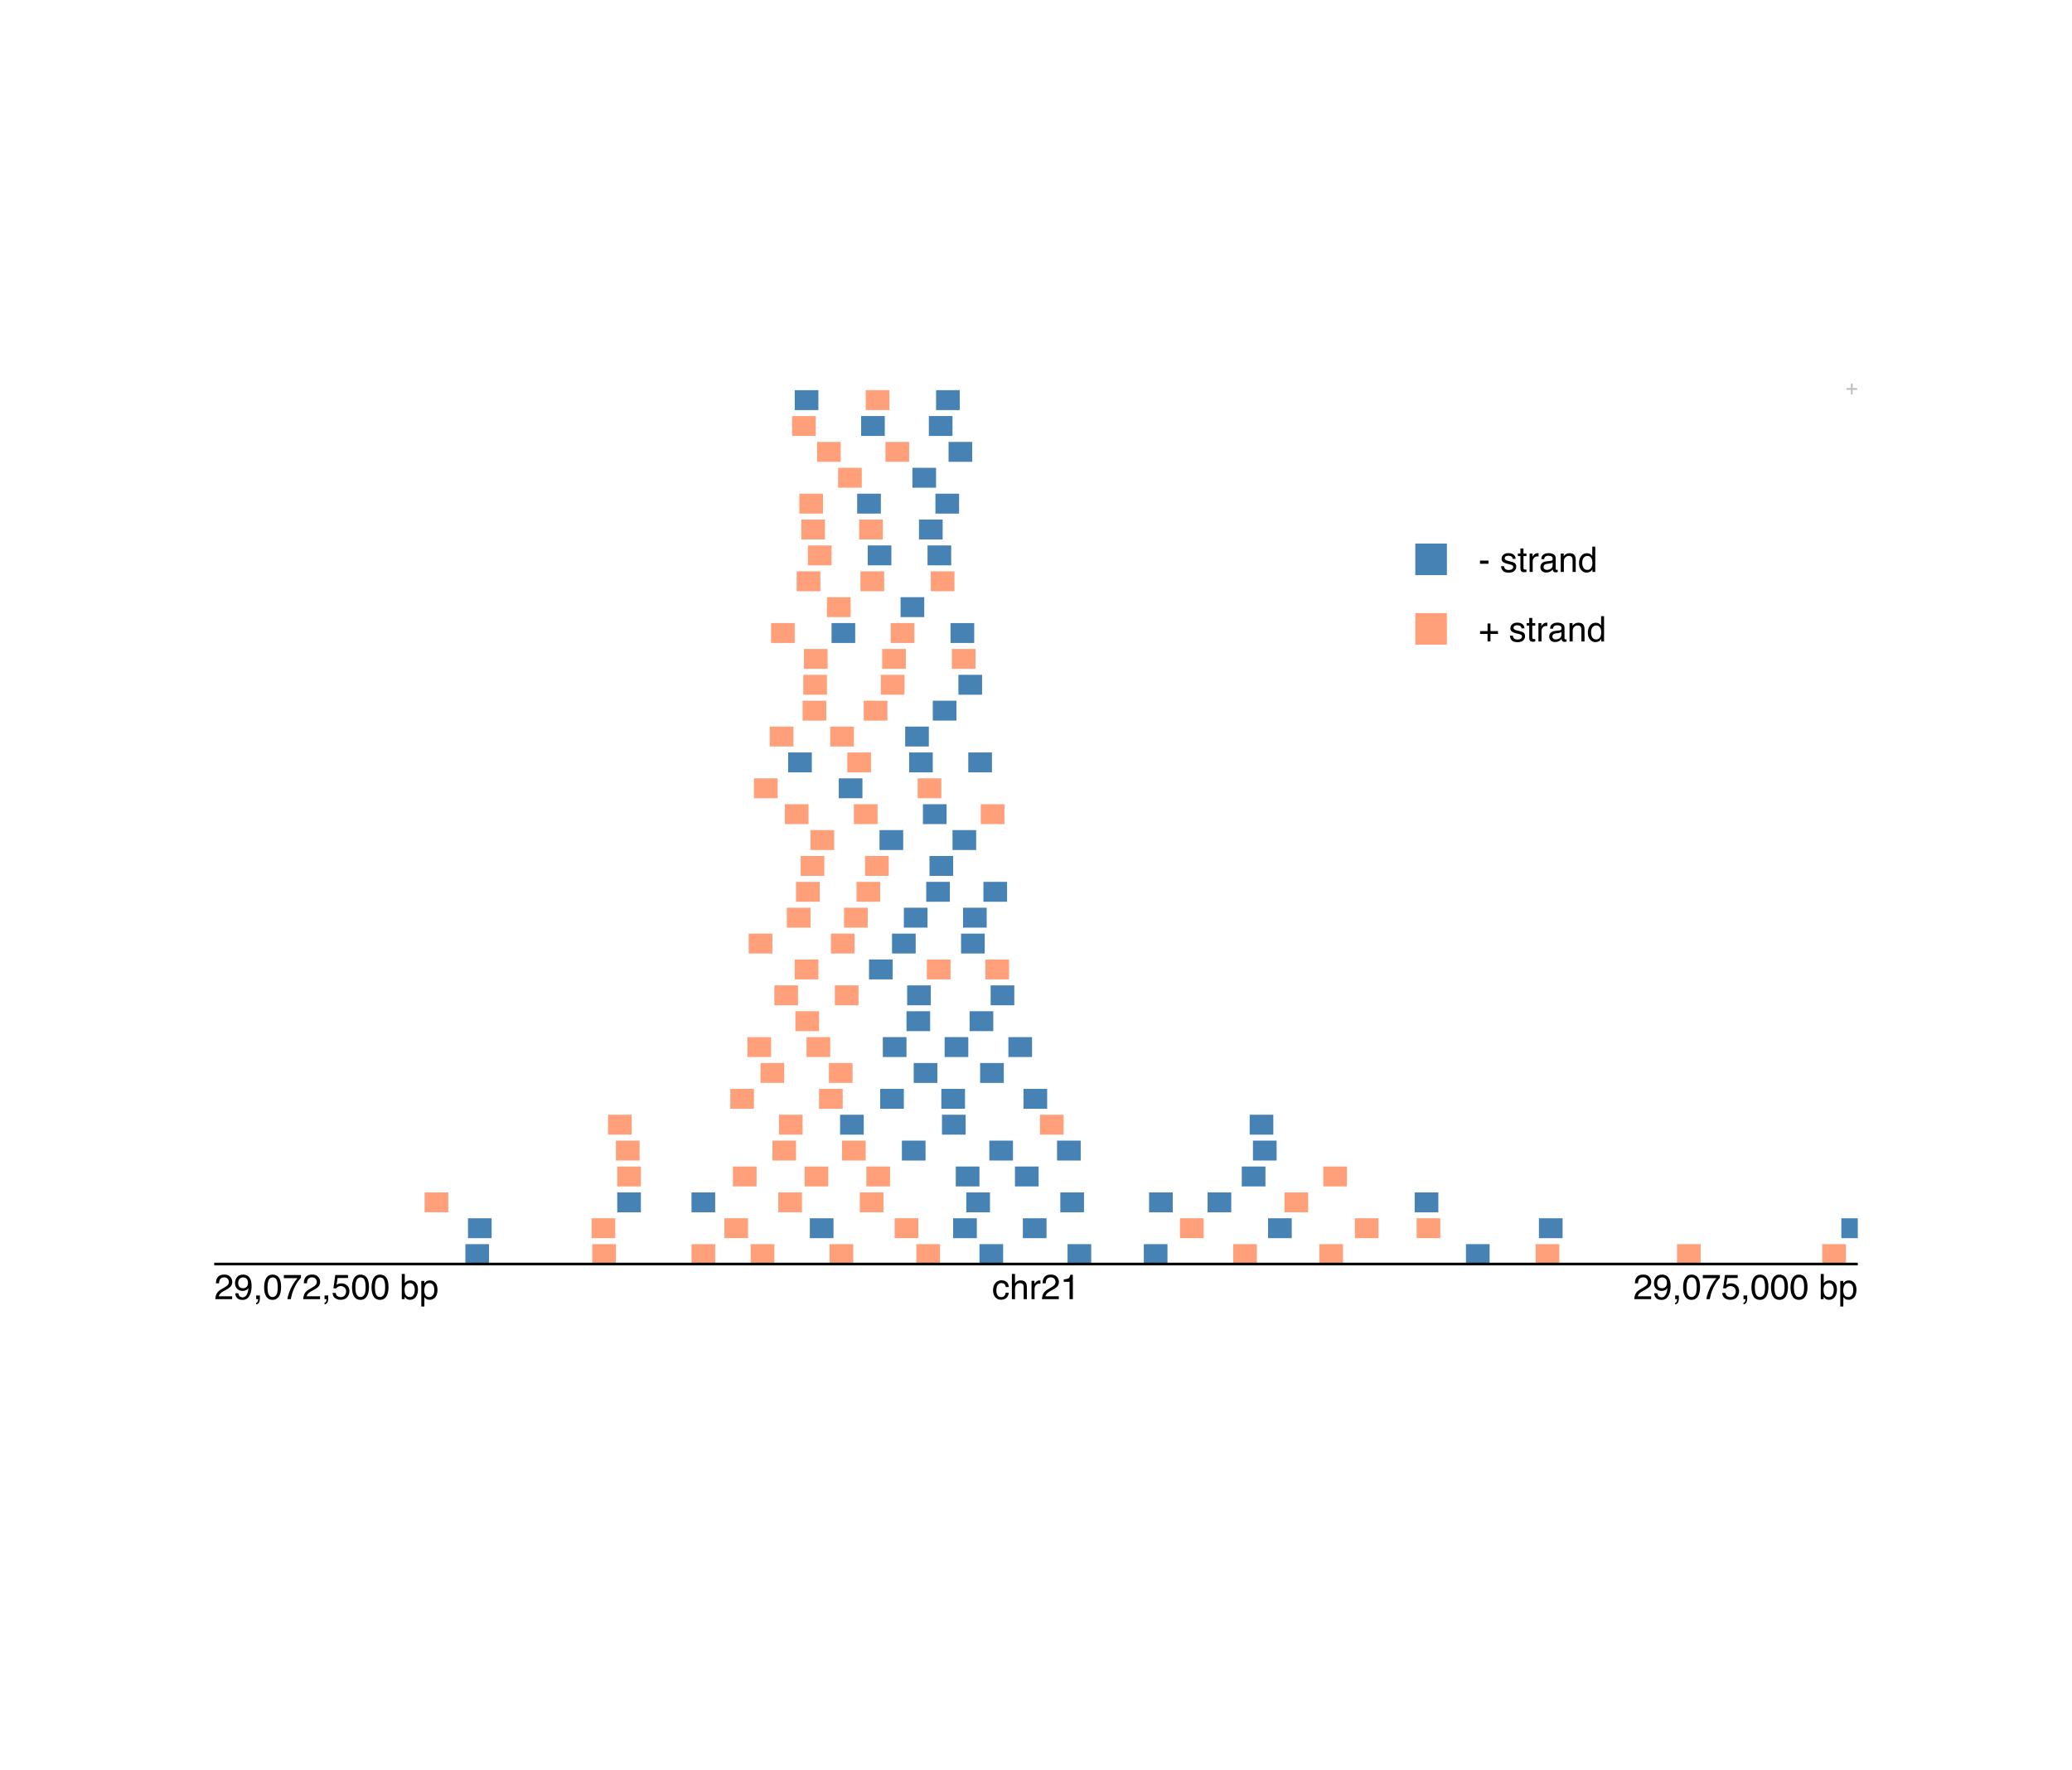 <?xml version="1.0" encoding="UTF-8"?>
<svg xmlns="http://www.w3.org/2000/svg" xmlns:xlink="http://www.w3.org/1999/xlink" width="590pt" height="504pt" viewBox="0 0 590 504" version="1.1">
<defs>
<g>
<symbol overflow="visible" id="glyph0-0">
<path style="stroke:none;" d="M 0.188 0 L 0.188 -4.297 L 3.609 -4.297 L 3.609 0 Z M 3.078 -0.547 L 3.078 -3.766 L 0.734 -3.766 L 0.734 -0.547 Z M 3.078 -0.547 "/>
</symbol>
<symbol overflow="visible" id="glyph0-1">
<path style="stroke:none;" d="M 0.266 -1.281 L 0.266 -1.781 L 1.547 -1.781 L 1.547 -3.062 L 2.047 -3.062 L 2.047 -1.781 L 3.328 -1.781 L 3.328 -1.281 L 2.047 -1.281 L 2.047 0 L 1.547 0 L 1.547 -1.281 Z M 0.266 -1.281 "/>
</symbol>
<symbol overflow="visible" id="glyph1-0">
<path style="stroke:none;" d="M 0.328 0 L 0.328 -7.172 L 6.016 -7.172 L 6.016 0 Z M 5.125 -0.906 L 5.125 -6.281 L 1.219 -6.281 L 1.219 -0.906 Z M 5.125 -0.906 "/>
</symbol>
<symbol overflow="visible" id="glyph1-1">
<path style="stroke:none;" d="M 0.453 -2.141 L 0.453 -2.953 L 2.578 -2.953 L 2.578 -5.109 L 3.406 -5.109 L 3.406 -2.953 L 5.547 -2.953 L 5.547 -2.141 L 3.406 -2.141 L 3.406 0 L 2.578 0 L 2.578 -2.141 Z M 0.453 -2.141 "/>
</symbol>
<symbol overflow="visible" id="glyph1-2">
<path style="stroke:none;" d=""/>
</symbol>
<symbol overflow="visible" id="glyph1-3">
<path style="stroke:none;" d="M 1.172 -1.641 C 1.191 -1.348 1.266 -1.125 1.391 -0.969 C 1.609 -0.688 1.992 -0.547 2.547 -0.547 C 2.867 -0.547 3.148 -0.613 3.391 -0.75 C 3.641 -0.895 3.766 -1.113 3.766 -1.406 C 3.766 -1.633 3.664 -1.805 3.469 -1.922 C 3.344 -1.992 3.094 -2.078 2.719 -2.172 L 2.016 -2.344 C 1.578 -2.457 1.25 -2.582 1.031 -2.719 C 0.656 -2.957 0.469 -3.285 0.469 -3.703 C 0.469 -4.203 0.645 -4.602 1 -4.906 C 1.352 -5.207 1.832 -5.359 2.438 -5.359 C 3.227 -5.359 3.797 -5.129 4.141 -4.672 C 4.359 -4.379 4.469 -4.062 4.469 -3.719 L 3.641 -3.719 C 3.617 -3.926 3.547 -4.109 3.422 -4.266 C 3.223 -4.492 2.875 -4.609 2.375 -4.609 C 2.039 -4.609 1.785 -4.547 1.609 -4.422 C 1.441 -4.297 1.359 -4.129 1.359 -3.922 C 1.359 -3.691 1.473 -3.508 1.703 -3.375 C 1.828 -3.289 2.02 -3.219 2.281 -3.156 L 2.859 -3.016 C 3.484 -2.859 3.906 -2.711 4.125 -2.578 C 4.469 -2.348 4.641 -1.992 4.641 -1.516 C 4.641 -1.047 4.461 -0.641 4.109 -0.297 C 3.754 0.035 3.219 0.203 2.5 0.203 C 1.719 0.203 1.164 0.023 0.844 -0.328 C 0.52 -0.68 0.348 -1.117 0.328 -1.641 Z M 2.469 -5.359 Z M 2.469 -5.359 "/>
</symbol>
<symbol overflow="visible" id="glyph1-4">
<path style="stroke:none;" d="M 0.828 -6.688 L 1.703 -6.688 L 1.703 -5.234 L 2.547 -5.234 L 2.547 -4.516 L 1.703 -4.516 L 1.703 -1.094 C 1.703 -0.914 1.766 -0.797 1.891 -0.734 C 1.961 -0.691 2.078 -0.672 2.234 -0.672 C 2.273 -0.672 2.32 -0.672 2.375 -0.672 C 2.426 -0.68 2.484 -0.688 2.547 -0.688 L 2.547 0 C 2.441 0.031 2.332 0.051 2.219 0.062 C 2.113 0.07 2 0.078 1.875 0.078 C 1.469 0.078 1.191 -0.023 1.047 -0.234 C 0.898 -0.441 0.828 -0.711 0.828 -1.047 L 0.828 -4.516 L 0.109 -4.516 L 0.109 -5.234 L 0.828 -5.234 Z M 0.828 -6.688 "/>
</symbol>
<symbol overflow="visible" id="glyph1-5">
<path style="stroke:none;" d="M 0.672 -5.234 L 1.5 -5.234 L 1.5 -4.328 C 1.57 -4.504 1.738 -4.719 2 -4.969 C 2.27 -5.219 2.582 -5.344 2.938 -5.344 C 2.945 -5.344 2.973 -5.344 3.016 -5.344 C 3.055 -5.344 3.125 -5.336 3.219 -5.328 L 3.219 -4.391 C 3.164 -4.398 3.113 -4.406 3.062 -4.406 C 3.02 -4.414 2.973 -4.422 2.922 -4.422 C 2.484 -4.422 2.145 -4.273 1.906 -3.984 C 1.664 -3.703 1.547 -3.379 1.547 -3.016 L 1.547 0 L 0.672 0 Z M 0.672 -5.234 "/>
</symbol>
<symbol overflow="visible" id="glyph1-6">
<path style="stroke:none;" d="M 1.312 -1.391 C 1.312 -1.141 1.406 -0.941 1.594 -0.797 C 1.781 -0.648 2 -0.578 2.25 -0.578 C 2.562 -0.578 2.863 -0.645 3.156 -0.781 C 3.645 -1.02 3.891 -1.41 3.891 -1.953 L 3.891 -2.656 C 3.773 -2.594 3.633 -2.535 3.469 -2.484 C 3.301 -2.441 3.133 -2.41 2.969 -2.391 L 2.438 -2.328 C 2.125 -2.285 1.883 -2.219 1.719 -2.125 C 1.445 -1.969 1.312 -1.723 1.312 -1.391 Z M 3.453 -3.172 C 3.648 -3.191 3.785 -3.273 3.859 -3.422 C 3.891 -3.504 3.906 -3.617 3.906 -3.766 C 3.906 -4.055 3.797 -4.27 3.578 -4.406 C 3.367 -4.539 3.066 -4.609 2.672 -4.609 C 2.211 -4.609 1.891 -4.488 1.703 -4.25 C 1.586 -4.102 1.516 -3.898 1.484 -3.641 L 0.672 -3.641 C 0.68 -4.273 0.891 -4.719 1.297 -4.969 C 1.703 -5.227 2.172 -5.359 2.703 -5.359 C 3.316 -5.359 3.812 -5.238 4.188 -5 C 4.57 -4.77 4.766 -4.406 4.766 -3.906 L 4.766 -0.906 C 4.766 -0.812 4.781 -0.734 4.812 -0.672 C 4.852 -0.617 4.938 -0.594 5.062 -0.594 C 5.102 -0.594 5.145 -0.594 5.188 -0.594 C 5.238 -0.602 5.289 -0.613 5.344 -0.625 L 5.344 0.031 C 5.207 0.062 5.102 0.082 5.031 0.094 C 4.957 0.102 4.859 0.109 4.734 0.109 C 4.43 0.109 4.211 0.004 4.078 -0.203 C 4.004 -0.316 3.957 -0.477 3.938 -0.688 C 3.75 -0.457 3.488 -0.254 3.156 -0.078 C 2.82 0.086 2.453 0.172 2.047 0.172 C 1.566 0.172 1.172 0.023 0.859 -0.266 C 0.555 -0.555 0.406 -0.926 0.406 -1.375 C 0.406 -1.852 0.555 -2.227 0.859 -2.5 C 1.16 -2.77 1.555 -2.938 2.047 -3 Z M 2.719 -5.359 Z M 2.719 -5.359 "/>
</symbol>
<symbol overflow="visible" id="glyph1-7">
<path style="stroke:none;" d="M 0.641 -5.234 L 1.484 -5.234 L 1.484 -4.484 C 1.723 -4.797 1.984 -5.016 2.266 -5.141 C 2.547 -5.273 2.852 -5.344 3.188 -5.344 C 3.926 -5.344 4.426 -5.086 4.688 -4.578 C 4.832 -4.285 4.906 -3.879 4.906 -3.359 L 4.906 0 L 4.016 0 L 4.016 -3.297 C 4.016 -3.617 3.969 -3.875 3.875 -4.062 C 3.719 -4.395 3.43 -4.562 3.016 -4.562 C 2.805 -4.562 2.641 -4.539 2.516 -4.5 C 2.273 -4.426 2.062 -4.281 1.875 -4.062 C 1.727 -3.883 1.633 -3.703 1.594 -3.516 C 1.551 -3.336 1.531 -3.078 1.531 -2.734 L 1.531 0 L 0.641 0 Z M 2.703 -5.359 Z M 2.703 -5.359 "/>
</symbol>
<symbol overflow="visible" id="glyph1-8">
<path style="stroke:none;" d="M 1.203 -2.547 C 1.203 -1.992 1.32 -1.523 1.562 -1.141 C 1.801 -0.766 2.18 -0.578 2.703 -0.578 C 3.109 -0.578 3.441 -0.75 3.703 -1.094 C 3.961 -1.445 4.094 -1.953 4.094 -2.609 C 4.094 -3.273 3.957 -3.766 3.688 -4.078 C 3.414 -4.398 3.082 -4.562 2.688 -4.562 C 2.25 -4.562 1.891 -4.391 1.609 -4.047 C 1.336 -3.711 1.203 -3.211 1.203 -2.547 Z M 2.531 -5.328 C 2.926 -5.328 3.258 -5.238 3.531 -5.062 C 3.688 -4.969 3.863 -4.801 4.062 -4.562 L 4.062 -7.203 L 4.906 -7.203 L 4.906 0 L 4.109 0 L 4.109 -0.734 C 3.91 -0.41 3.672 -0.176 3.391 -0.031 C 3.109 0.113 2.785 0.188 2.422 0.188 C 1.836 0.188 1.332 -0.055 0.906 -0.547 C 0.488 -1.035 0.281 -1.688 0.281 -2.5 C 0.281 -3.258 0.473 -3.922 0.859 -4.484 C 1.242 -5.047 1.801 -5.328 2.531 -5.328 Z M 2.531 -5.328 "/>
</symbol>
<symbol overflow="visible" id="glyph1-9">
<path style="stroke:none;" d="M 0.422 -3.234 L 2.859 -3.234 L 2.859 -2.328 L 0.422 -2.328 Z M 0.422 -3.234 "/>
</symbol>
<symbol overflow="visible" id="glyph1-10">
<path style="stroke:none;" d="M 2.656 -5.375 C 3.25 -5.375 3.727 -5.227 4.094 -4.938 C 4.469 -4.656 4.691 -4.164 4.766 -3.469 L 3.906 -3.469 C 3.852 -3.789 3.734 -4.055 3.547 -4.266 C 3.367 -4.484 3.07 -4.594 2.656 -4.594 C 2.102 -4.594 1.703 -4.32 1.453 -3.781 C 1.297 -3.426 1.219 -2.988 1.219 -2.469 C 1.219 -1.938 1.328 -1.488 1.547 -1.125 C 1.773 -0.77 2.129 -0.594 2.609 -0.594 C 2.973 -0.594 3.258 -0.703 3.469 -0.922 C 3.688 -1.148 3.832 -1.457 3.906 -1.844 L 4.766 -1.844 C 4.672 -1.156 4.426 -0.648 4.031 -0.328 C 3.645 -0.004 3.145 0.156 2.531 0.156 C 1.852 0.156 1.305 -0.094 0.891 -0.594 C 0.484 -1.094 0.281 -1.719 0.281 -2.469 C 0.281 -3.383 0.504 -4.098 0.953 -4.609 C 1.398 -5.117 1.969 -5.375 2.656 -5.375 Z M 2.531 -5.359 Z M 2.531 -5.359 "/>
</symbol>
<symbol overflow="visible" id="glyph1-11">
<path style="stroke:none;" d="M 0.641 -7.203 L 1.531 -7.203 L 1.531 -4.516 C 1.738 -4.785 1.922 -4.973 2.078 -5.078 C 2.367 -5.266 2.723 -5.359 3.141 -5.359 C 3.898 -5.359 4.414 -5.094 4.688 -4.562 C 4.832 -4.27 4.906 -3.867 4.906 -3.359 L 4.906 0 L 4 0 L 4 -3.297 C 4 -3.68 3.953 -3.961 3.859 -4.141 C 3.703 -4.43 3.398 -4.578 2.953 -4.578 C 2.586 -4.578 2.258 -4.445 1.969 -4.188 C 1.676 -3.938 1.531 -3.469 1.531 -2.781 L 1.531 0 L 0.641 0 Z M 0.641 -7.203 "/>
</symbol>
<symbol overflow="visible" id="glyph1-12">
<path style="stroke:none;" d="M 0.312 0 C 0.344 -0.602 0.469 -1.125 0.688 -1.562 C 0.906 -2.008 1.328 -2.414 1.953 -2.781 L 2.891 -3.328 C 3.305 -3.578 3.602 -3.785 3.781 -3.953 C 4.039 -4.223 4.172 -4.535 4.172 -4.891 C 4.172 -5.297 4.047 -5.617 3.797 -5.859 C 3.555 -6.098 3.234 -6.219 2.828 -6.219 C 2.223 -6.219 1.805 -5.988 1.578 -5.531 C 1.453 -5.281 1.383 -4.941 1.375 -4.516 L 0.484 -4.516 C 0.492 -5.117 0.609 -5.613 0.828 -6 C 1.203 -6.676 1.875 -7.016 2.844 -7.016 C 3.633 -7.016 4.211 -6.797 4.578 -6.359 C 4.953 -5.93 5.141 -5.453 5.141 -4.922 C 5.141 -4.359 4.945 -3.879 4.562 -3.484 C 4.332 -3.254 3.922 -2.973 3.328 -2.641 L 2.656 -2.281 C 2.344 -2.102 2.094 -1.93 1.906 -1.766 C 1.582 -1.484 1.379 -1.172 1.297 -0.828 L 5.109 -0.828 L 5.109 0 Z M 0.312 0 "/>
</symbol>
<symbol overflow="visible" id="glyph1-13">
<path style="stroke:none;" d="M 0.953 -4.953 L 0.953 -5.625 C 1.586 -5.688 2.031 -5.789 2.281 -5.938 C 2.531 -6.082 2.719 -6.426 2.844 -6.969 L 3.547 -6.969 L 3.547 0 L 2.609 0 L 2.609 -4.953 Z M 0.953 -4.953 "/>
</symbol>
<symbol overflow="visible" id="glyph1-14">
<path style="stroke:none;" d="M 1.328 -1.688 C 1.359 -1.207 1.547 -0.875 1.891 -0.688 C 2.066 -0.582 2.27 -0.531 2.5 -0.531 C 2.914 -0.531 3.27 -0.707 3.562 -1.062 C 3.863 -1.414 4.078 -2.125 4.203 -3.188 C 4.004 -2.883 3.758 -2.672 3.469 -2.547 C 3.188 -2.422 2.879 -2.359 2.547 -2.359 C 1.867 -2.359 1.332 -2.566 0.938 -2.984 C 0.551 -3.398 0.359 -3.941 0.359 -4.609 C 0.359 -5.242 0.551 -5.801 0.938 -6.281 C 1.32 -6.758 1.895 -7 2.656 -7 C 3.676 -7 4.379 -6.539 4.766 -5.625 C 4.973 -5.125 5.078 -4.492 5.078 -3.734 C 5.078 -2.879 4.953 -2.117 4.703 -1.453 C 4.273 -0.348 3.551 0.203 2.531 0.203 C 1.844 0.203 1.32 0.023 0.969 -0.328 C 0.613 -0.691 0.438 -1.145 0.438 -1.688 Z M 2.656 -3.125 C 3.008 -3.125 3.328 -3.238 3.609 -3.469 C 3.898 -3.695 4.047 -4.098 4.047 -4.672 C 4.047 -5.18 3.914 -5.562 3.656 -5.812 C 3.395 -6.07 3.066 -6.203 2.672 -6.203 C 2.242 -6.203 1.898 -6.055 1.641 -5.766 C 1.391 -5.484 1.266 -5.098 1.266 -4.609 C 1.266 -4.16 1.375 -3.801 1.594 -3.531 C 1.82 -3.258 2.176 -3.125 2.656 -3.125 Z M 2.656 -3.125 "/>
</symbol>
<symbol overflow="visible" id="glyph1-15">
<path style="stroke:none;" d="M 0.828 1.016 C 1.055 0.984 1.211 0.828 1.297 0.547 C 1.348 0.398 1.375 0.258 1.375 0.125 C 1.375 0.102 1.375 0.082 1.375 0.062 C 1.375 0.039 1.367 0.02 1.359 0 L 0.828 0 L 0.828 -1.062 L 1.875 -1.062 L 1.875 -0.078 C 1.875 0.305 1.797 0.645 1.641 0.938 C 1.484 1.227 1.211 1.41 0.828 1.484 Z M 0.828 1.016 "/>
</symbol>
<symbol overflow="visible" id="glyph1-16">
<path style="stroke:none;" d="M 2.703 -7 C 3.609 -7 4.266 -6.625 4.672 -5.875 C 4.984 -5.301 5.141 -4.508 5.141 -3.5 C 5.141 -2.551 5 -1.766 4.719 -1.141 C 4.301 -0.254 3.629 0.188 2.703 0.188 C 1.859 0.188 1.234 -0.176 0.828 -0.906 C 0.484 -1.508 0.312 -2.328 0.312 -3.359 C 0.312 -4.148 0.414 -4.832 0.625 -5.406 C 1.008 -6.469 1.703 -7 2.703 -7 Z M 2.703 -0.609 C 3.148 -0.609 3.508 -0.812 3.781 -1.219 C 4.051 -1.625 4.188 -2.375 4.188 -3.469 C 4.188 -4.258 4.086 -4.91 3.891 -5.422 C 3.703 -5.941 3.328 -6.203 2.766 -6.203 C 2.242 -6.203 1.863 -5.957 1.625 -5.469 C 1.383 -4.977 1.266 -4.266 1.266 -3.328 C 1.266 -2.609 1.344 -2.035 1.5 -1.609 C 1.727 -0.941 2.129 -0.609 2.703 -0.609 Z M 2.703 -0.609 "/>
</symbol>
<symbol overflow="visible" id="glyph1-17">
<path style="stroke:none;" d="M 5.234 -6.875 L 5.234 -6.109 C 5.004 -5.891 4.703 -5.508 4.328 -4.969 C 3.961 -4.426 3.633 -3.844 3.344 -3.219 C 3.062 -2.613 2.848 -2.062 2.703 -1.562 C 2.609 -1.238 2.484 -0.719 2.328 0 L 1.359 0 C 1.578 -1.332 2.066 -2.66 2.828 -3.984 C 3.273 -4.754 3.742 -5.422 4.234 -5.984 L 0.359 -5.984 L 0.359 -6.875 Z M 5.234 -6.875 "/>
</symbol>
<symbol overflow="visible" id="glyph1-18">
<path style="stroke:none;" d="M 1.234 -1.781 C 1.297 -1.281 1.531 -0.938 1.938 -0.75 C 2.145 -0.645 2.383 -0.594 2.656 -0.594 C 3.176 -0.594 3.562 -0.758 3.812 -1.094 C 4.062 -1.426 4.188 -1.797 4.188 -2.203 C 4.188 -2.691 4.035 -3.066 3.734 -3.328 C 3.441 -3.598 3.086 -3.734 2.672 -3.734 C 2.367 -3.734 2.109 -3.672 1.891 -3.547 C 1.672 -3.43 1.488 -3.27 1.344 -3.062 L 0.578 -3.109 L 1.109 -6.875 L 4.734 -6.875 L 4.734 -6.031 L 1.766 -6.031 L 1.469 -4.078 C 1.633 -4.203 1.789 -4.297 1.938 -4.359 C 2.195 -4.461 2.5 -4.516 2.844 -4.516 C 3.477 -4.516 4.02 -4.305 4.469 -3.891 C 4.914 -3.484 5.141 -2.961 5.141 -2.328 C 5.141 -1.672 4.93 -1.086 4.516 -0.578 C 4.109 -0.078 3.457 0.172 2.562 0.172 C 2 0.172 1.5 0.016 1.062 -0.297 C 0.625 -0.617 0.379 -1.113 0.328 -1.781 Z M 1.234 -1.781 "/>
</symbol>
<symbol overflow="visible" id="glyph1-19">
<path style="stroke:none;" d="M 0.578 -7.203 L 1.438 -7.203 L 1.438 -4.594 C 1.625 -4.844 1.848 -5.031 2.109 -5.156 C 2.379 -5.289 2.672 -5.359 2.984 -5.359 C 3.641 -5.359 4.172 -5.133 4.578 -4.688 C 4.984 -4.25 5.188 -3.594 5.188 -2.719 C 5.188 -1.883 4.984 -1.191 4.578 -0.641 C 4.18 -0.098 3.629 0.172 2.922 0.172 C 2.516 0.172 2.176 0.07 1.906 -0.125 C 1.75 -0.238 1.578 -0.422 1.391 -0.672 L 1.391 0 L 0.578 0 Z M 2.859 -0.609 C 3.336 -0.609 3.691 -0.797 3.922 -1.172 C 4.16 -1.555 4.281 -2.055 4.281 -2.672 C 4.281 -3.223 4.16 -3.676 3.922 -4.031 C 3.691 -4.395 3.348 -4.578 2.891 -4.578 C 2.484 -4.578 2.129 -4.426 1.828 -4.125 C 1.523 -3.832 1.375 -3.348 1.375 -2.672 C 1.375 -2.18 1.438 -1.781 1.562 -1.469 C 1.801 -0.895 2.234 -0.609 2.859 -0.609 Z M 2.859 -0.609 "/>
</symbol>
<symbol overflow="visible" id="glyph1-20">
<path style="stroke:none;" d="M 2.859 -0.594 C 3.266 -0.594 3.602 -0.766 3.875 -1.109 C 4.145 -1.453 4.281 -1.961 4.281 -2.641 C 4.281 -3.055 4.223 -3.414 4.109 -3.719 C 3.879 -4.289 3.461 -4.578 2.859 -4.578 C 2.242 -4.578 1.828 -4.273 1.609 -3.672 C 1.484 -3.348 1.422 -2.938 1.422 -2.438 C 1.422 -2.031 1.484 -1.688 1.609 -1.406 C 1.828 -0.863 2.242 -0.594 2.859 -0.594 Z M 0.578 -5.203 L 1.438 -5.203 L 1.438 -4.516 C 1.602 -4.754 1.789 -4.938 2 -5.062 C 2.301 -5.258 2.648 -5.359 3.047 -5.359 C 3.641 -5.359 4.145 -5.129 4.562 -4.672 C 4.977 -4.223 5.188 -3.578 5.188 -2.734 C 5.188 -1.586 4.883 -0.77 4.281 -0.281 C 3.906 0.02 3.469 0.172 2.969 0.172 C 2.57 0.172 2.242 0.086 1.984 -0.078 C 1.828 -0.18 1.648 -0.352 1.453 -0.594 L 1.453 2.078 L 0.578 2.078 Z M 0.578 -5.203 "/>
</symbol>
</g>
<clipPath id="clip1">
  <path d="M 524 346 L 529 346 L 529 353 L 524 353 Z M 524 346 "/>
</clipPath>
</defs>
<g id="surface329">
<g style="fill:rgb(74.51%,74.51%,74.51%);fill-opacity:1;">
  <use xlink:href="#glyph0-1" x="525.496" y="112.305"/>
</g>
<path style=" stroke:none;fill-rule:nonzero;fill:rgb(100%,62.745%,47.843%);fill-opacity:1;" d="M 260.93 360 L 267.668 360 L 267.668 354.332 L 260.93 354.332 Z M 260.93 360 "/>
<path style=" stroke:none;fill-rule:nonzero;fill:rgb(100%,62.745%,47.843%);fill-opacity:1;" d="M 254.754 352.629 L 261.492 352.629 L 261.492 346.961 L 254.754 346.961 Z M 254.754 352.629 "/>
<path style=" stroke:none;fill-rule:nonzero;fill:rgb(27.451%,50.98%,70.588%);fill-opacity:1;" d="M 278.902 360 L 285.641 360 L 285.641 354.332 L 278.902 354.332 Z M 278.902 360 "/>
<path style=" stroke:none;fill-rule:nonzero;fill:rgb(100%,62.745%,47.843%);fill-opacity:1;" d="M 236.219 360 L 242.957 360 L 242.957 354.332 L 236.219 354.332 Z M 236.219 360 "/>
<path style=" stroke:none;fill-rule:nonzero;fill:rgb(100%,62.745%,47.843%);fill-opacity:1;" d="M 375.684 360 L 382.422 360 L 382.422 354.332 L 375.684 354.332 Z M 375.684 360 "/>
<path style=" stroke:none;fill-rule:nonzero;fill:rgb(100%,62.745%,47.843%);fill-opacity:1;" d="M 244.832 345.262 L 251.57 345.262 L 251.57 339.594 L 244.832 339.594 Z M 244.832 345.262 "/>
<path style=" stroke:none;fill-rule:nonzero;fill:rgb(100%,62.745%,47.843%);fill-opacity:1;" d="M 246.703 337.891 L 253.441 337.891 L 253.441 332.223 L 246.703 332.223 Z M 246.703 337.891 "/>
<path style=" stroke:none;fill-rule:nonzero;fill:rgb(27.451%,50.98%,70.588%);fill-opacity:1;" d="M 230.602 352.629 L 237.34 352.629 L 237.34 346.961 L 230.602 346.961 Z M 230.602 352.629 "/>
<path style=" stroke:none;fill-rule:nonzero;fill:rgb(27.451%,50.98%,70.588%);fill-opacity:1;" d="M 256.812 330.52 L 263.551 330.52 L 263.551 324.852 L 256.812 324.852 Z M 256.812 330.52 "/>
<path style=" stroke:none;fill-rule:nonzero;fill:rgb(27.451%,50.98%,70.588%);fill-opacity:1;" d="M 271.414 352.629 L 278.152 352.629 L 278.152 346.961 L 271.414 346.961 Z M 271.414 352.629 "/>
<path style=" stroke:none;fill-rule:nonzero;fill:rgb(27.451%,50.98%,70.588%);fill-opacity:1;" d="M 275.156 345.262 L 281.895 345.262 L 281.895 339.594 L 275.156 339.594 Z M 275.156 345.262 "/>
<path style=" stroke:none;fill-rule:nonzero;fill:rgb(27.451%,50.98%,70.588%);fill-opacity:1;" d="M 272.16 337.891 L 278.898 337.891 L 278.898 332.223 L 272.16 332.223 Z M 272.16 337.891 "/>
<path style=" stroke:none;fill-rule:nonzero;fill:rgb(100%,62.745%,47.843%);fill-opacity:1;" d="M 168.641 360 L 175.379 360 L 175.379 354.332 L 168.641 354.332 Z M 168.641 360 "/>
<path style=" stroke:none;fill-rule:nonzero;fill:rgb(100%,62.745%,47.843%);fill-opacity:1;" d="M 221.617 345.262 L 228.355 345.262 L 228.355 339.594 L 221.617 339.594 Z M 221.617 345.262 "/>
<path style=" stroke:none;fill-rule:nonzero;fill:rgb(100%,62.745%,47.843%);fill-opacity:1;" d="M 239.777 330.52 L 246.516 330.52 L 246.516 324.852 L 239.777 324.852 Z M 239.777 330.52 "/>
<path style=" stroke:none;fill-rule:nonzero;fill:rgb(27.451%,50.98%,70.588%);fill-opacity:1;" d="M 239.215 323.148 L 245.953 323.148 L 245.953 317.48 L 239.215 317.48 Z M 239.215 323.148 "/>
<path style=" stroke:none;fill-rule:nonzero;fill:rgb(27.451%,50.98%,70.588%);fill-opacity:1;" d="M 250.633 315.781 L 257.371 315.781 L 257.371 310.113 L 250.633 310.113 Z M 250.633 315.781 "/>
<path style=" stroke:none;fill-rule:nonzero;fill:rgb(27.451%,50.98%,70.588%);fill-opacity:1;" d="M 268.23 323.148 L 274.969 323.148 L 274.969 317.48 L 268.23 317.48 Z M 268.23 323.148 "/>
<path style=" stroke:none;fill-rule:nonzero;fill:rgb(100%,62.745%,47.843%);fill-opacity:1;" d="M 233.223 315.781 L 239.961 315.781 L 239.961 310.113 L 233.223 310.113 Z M 233.223 315.781 "/>
<path style=" stroke:none;fill-rule:nonzero;fill:rgb(27.451%,50.98%,70.588%);fill-opacity:1;" d="M 260.18 308.41 L 266.918 308.41 L 266.918 302.742 L 260.18 302.742 Z M 260.18 308.41 "/>
<path style=" stroke:none;fill-rule:nonzero;fill:rgb(100%,62.745%,47.843%);fill-opacity:1;" d="M 236.031 308.41 L 242.77 308.41 L 242.77 302.742 L 236.031 302.742 Z M 236.031 308.41 "/>
<path style=" stroke:none;fill-rule:nonzero;fill:rgb(100%,62.745%,47.843%);fill-opacity:1;" d="M 229.105 337.891 L 235.844 337.891 L 235.844 332.223 L 229.105 332.223 Z M 229.105 337.891 "/>
<path style=" stroke:none;fill-rule:nonzero;fill:rgb(27.451%,50.98%,70.588%);fill-opacity:1;" d="M 361.082 352.629 L 367.82 352.629 L 367.82 346.961 L 361.082 346.961 Z M 361.082 352.629 "/>
<path style=" stroke:none;fill-rule:nonzero;fill:rgb(27.451%,50.98%,70.588%);fill-opacity:1;" d="M 291.258 352.629 L 297.996 352.629 L 297.996 346.961 L 291.258 346.961 Z M 291.258 352.629 "/>
<path style=" stroke:none;fill-rule:nonzero;fill:rgb(100%,62.745%,47.843%);fill-opacity:1;" d="M 229.668 301.039 L 236.406 301.039 L 236.406 295.371 L 229.668 295.371 Z M 229.668 301.039 "/>
<path style=" stroke:none;fill-rule:nonzero;fill:rgb(27.451%,50.98%,70.588%);fill-opacity:1;" d="M 268.043 315.781 L 274.781 315.781 L 274.781 310.113 L 268.043 310.113 Z M 268.043 315.781 "/>
<path style=" stroke:none;fill-rule:nonzero;fill:rgb(100%,62.745%,47.843%);fill-opacity:1;" d="M 226.484 293.668 L 233.223 293.668 L 233.223 288 L 226.484 288 Z M 226.484 293.668 "/>
<path style=" stroke:none;fill-rule:nonzero;fill:rgb(100%,62.745%,47.843%);fill-opacity:1;" d="M 237.719 286.301 L 244.457 286.301 L 244.457 280.633 L 237.719 280.633 Z M 237.719 286.301 "/>
<path style=" stroke:none;fill-rule:nonzero;fill:rgb(27.451%,50.98%,70.588%);fill-opacity:1;" d="M 268.98 301.039 L 275.719 301.039 L 275.719 295.371 L 268.98 295.371 Z M 268.98 301.039 "/>
<path style=" stroke:none;fill-rule:nonzero;fill:rgb(100%,62.745%,47.843%);fill-opacity:1;" d="M 168.453 352.629 L 175.191 352.629 L 175.191 346.961 L 168.453 346.961 Z M 168.453 352.629 "/>
<path style=" stroke:none;fill-rule:nonzero;fill:rgb(27.451%,50.98%,70.588%);fill-opacity:1;" d="M 258.121 293.668 L 264.859 293.668 L 264.859 288 L 258.121 288 Z M 258.121 293.668 "/>
<path style=" stroke:none;fill-rule:nonzero;fill:rgb(27.451%,50.98%,70.588%);fill-opacity:1;" d="M 258.309 286.301 L 265.047 286.301 L 265.047 280.633 L 258.309 280.633 Z M 258.309 286.301 "/>
<path style=" stroke:none;fill-rule:nonzero;fill:rgb(27.451%,50.98%,70.588%);fill-opacity:1;" d="M 303.984 360 L 310.723 360 L 310.723 354.332 L 303.984 354.332 Z M 303.984 360 "/>
<path style=" stroke:none;fill-rule:nonzero;fill:rgb(27.451%,50.98%,70.588%);fill-opacity:1;" d="M 251.383 301.039 L 258.121 301.039 L 258.121 295.371 L 251.383 295.371 Z M 251.383 301.039 "/>
<path style=" stroke:none;fill-rule:nonzero;fill:rgb(100%,62.745%,47.843%);fill-opacity:1;" d="M 226.297 278.93 L 233.035 278.93 L 233.035 273.262 L 226.297 273.262 Z M 226.297 278.93 "/>
<path style=" stroke:none;fill-rule:nonzero;fill:rgb(100%,62.745%,47.843%);fill-opacity:1;" d="M 263.926 278.93 L 270.664 278.93 L 270.664 273.262 L 263.926 273.262 Z M 263.926 278.93 "/>
<path style=" stroke:none;fill-rule:nonzero;fill:rgb(27.451%,50.98%,70.588%);fill-opacity:1;" d="M 289.008 337.891 L 295.746 337.891 L 295.746 332.223 L 289.008 332.223 Z M 289.008 337.891 "/>
<path style=" stroke:none;fill-rule:nonzero;fill:rgb(27.451%,50.98%,70.588%);fill-opacity:1;" d="M 175.754 345.262 L 182.492 345.262 L 182.492 339.594 L 175.754 339.594 Z M 175.754 345.262 "/>
<path style=" stroke:none;fill-rule:nonzero;fill:rgb(27.451%,50.98%,70.588%);fill-opacity:1;" d="M 254.004 271.559 L 260.742 271.559 L 260.742 265.891 L 254.004 265.891 Z M 254.004 271.559 "/>
<path style=" stroke:none;fill-rule:nonzero;fill:rgb(100%,62.745%,47.843%);fill-opacity:1;" d="M 196.906 360 L 203.645 360 L 203.645 354.332 L 196.906 354.332 Z M 196.906 360 "/>
<path style=" stroke:none;fill-rule:nonzero;fill:rgb(27.451%,50.98%,70.588%);fill-opacity:1;" d="M 257.371 264.188 L 264.109 264.188 L 264.109 258.52 L 257.371 258.52 Z M 257.371 264.188 "/>
<path style=" stroke:none;fill-rule:nonzero;fill:rgb(27.451%,50.98%,70.588%);fill-opacity:1;" d="M 247.453 278.93 L 254.191 278.93 L 254.191 273.262 L 247.453 273.262 Z M 247.453 278.93 "/>
<path style=" stroke:none;fill-rule:nonzero;fill:rgb(27.451%,50.98%,70.588%);fill-opacity:1;" d="M 281.707 330.52 L 288.445 330.52 L 288.445 324.852 L 281.707 324.852 Z M 281.707 330.52 "/>
<path style=" stroke:none;fill-rule:nonzero;fill:rgb(100%,62.745%,47.843%);fill-opacity:1;" d="M 213.754 360 L 220.492 360 L 220.492 354.332 L 213.754 354.332 Z M 213.754 360 "/>
<path style=" stroke:none;fill-rule:nonzero;fill:rgb(27.451%,50.98%,70.588%);fill-opacity:1;" d="M 263.738 256.82 L 270.477 256.82 L 270.477 251.152 L 263.738 251.152 Z M 263.738 256.82 "/>
<path style=" stroke:none;fill-rule:nonzero;fill:rgb(27.451%,50.98%,70.588%);fill-opacity:1;" d="M 264.672 249.449 L 271.41 249.449 L 271.41 243.781 L 264.672 243.781 Z M 264.672 249.449 "/>
<path style=" stroke:none;fill-rule:nonzero;fill:rgb(100%,62.745%,47.843%);fill-opacity:1;" d="M 219.934 330.52 L 226.672 330.52 L 226.672 324.852 L 219.934 324.852 Z M 219.934 330.52 "/>
<path style=" stroke:none;fill-rule:nonzero;fill:rgb(100%,62.745%,47.843%);fill-opacity:1;" d="M 243.895 256.82 L 250.633 256.82 L 250.633 251.152 L 243.895 251.152 Z M 243.895 256.82 "/>
<path style=" stroke:none;fill-rule:nonzero;fill:rgb(27.451%,50.98%,70.588%);fill-opacity:1;" d="M 250.445 242.078 L 257.184 242.078 L 257.184 236.41 L 250.445 236.41 Z M 250.445 242.078 "/>
<path style=" stroke:none;fill-rule:nonzero;fill:rgb(27.451%,50.98%,70.588%);fill-opacity:1;" d="M 276.094 293.668 L 282.832 293.668 L 282.832 288 L 276.094 288 Z M 276.094 293.668 "/>
<path style=" stroke:none;fill-rule:nonzero;fill:rgb(100%,62.745%,47.843%);fill-opacity:1;" d="M 365.762 345.262 L 372.5 345.262 L 372.5 339.594 L 365.762 339.594 Z M 365.762 345.262 "/>
<path style=" stroke:none;fill-rule:nonzero;fill:rgb(27.451%,50.98%,70.588%);fill-opacity:1;" d="M 262.801 234.707 L 269.539 234.707 L 269.539 229.039 L 262.801 229.039 Z M 262.801 234.707 "/>
<path style=" stroke:none;fill-rule:nonzero;fill:rgb(100%,62.745%,47.843%);fill-opacity:1;" d="M 261.305 227.34 L 268.043 227.34 L 268.043 221.672 L 261.305 221.672 Z M 261.305 227.34 "/>
<path style=" stroke:none;fill-rule:nonzero;fill:rgb(100%,62.745%,47.843%);fill-opacity:1;" d="M 236.594 271.559 L 243.332 271.559 L 243.332 265.891 L 236.594 265.891 Z M 236.594 271.559 "/>
<path style=" stroke:none;fill-rule:nonzero;fill:rgb(100%,62.745%,47.843%);fill-opacity:1;" d="M 221.805 323.148 L 228.543 323.148 L 228.543 317.48 L 221.805 317.48 Z M 221.805 323.148 "/>
<path style=" stroke:none;fill-rule:nonzero;fill:rgb(27.451%,50.98%,70.588%);fill-opacity:1;" d="M 258.871 219.969 L 265.609 219.969 L 265.609 214.301 L 258.871 214.301 Z M 258.871 219.969 "/>
<path style=" stroke:none;fill-rule:nonzero;fill:rgb(100%,62.745%,47.843%);fill-opacity:1;" d="M 175.754 337.891 L 182.492 337.891 L 182.492 332.223 L 175.754 332.223 Z M 175.754 337.891 "/>
<path style=" stroke:none;fill-rule:nonzero;fill:rgb(27.451%,50.98%,70.588%);fill-opacity:1;" d="M 257.746 212.598 L 264.484 212.598 L 264.484 206.93 L 257.746 206.93 Z M 257.746 212.598 "/>
<path style=" stroke:none;fill-rule:nonzero;fill:rgb(100%,62.745%,47.843%);fill-opacity:1;" d="M 246.328 249.449 L 253.066 249.449 L 253.066 243.781 L 246.328 243.781 Z M 246.328 249.449 "/>
<path style=" stroke:none;fill-rule:nonzero;fill:rgb(100%,62.745%,47.843%);fill-opacity:1;" d="M 240.336 264.188 L 247.074 264.188 L 247.074 258.52 L 240.336 258.52 Z M 240.336 264.188 "/>
<path style=" stroke:none;fill-rule:nonzero;fill:rgb(100%,62.745%,47.843%);fill-opacity:1;" d="M 243.145 234.707 L 249.883 234.707 L 249.883 229.039 L 243.145 229.039 Z M 243.145 234.707 "/>
<path style=" stroke:none;fill-rule:nonzero;fill:rgb(100%,62.745%,47.843%);fill-opacity:1;" d="M 224.051 264.188 L 230.789 264.188 L 230.789 258.52 L 224.051 258.52 Z M 224.051 264.188 "/>
<path style=" stroke:none;fill-rule:nonzero;fill:rgb(100%,62.745%,47.843%);fill-opacity:1;" d="M 230.789 242.078 L 237.527 242.078 L 237.527 236.41 L 230.789 236.41 Z M 230.789 242.078 "/>
<path style=" stroke:none;fill-rule:nonzero;fill:rgb(27.451%,50.98%,70.588%);fill-opacity:1;" d="M 238.84 227.34 L 245.578 227.34 L 245.578 221.672 L 238.84 221.672 Z M 238.84 227.34 "/>
<path style=" stroke:none;fill-rule:nonzero;fill:rgb(100%,62.745%,47.843%);fill-opacity:1;" d="M 226.672 256.82 L 233.41 256.82 L 233.41 251.152 L 226.672 251.152 Z M 226.672 256.82 "/>
<path style=" stroke:none;fill-rule:nonzero;fill:rgb(100%,62.745%,47.843%);fill-opacity:1;" d="M 351.16 360 L 357.898 360 L 357.898 354.332 L 351.16 354.332 Z M 351.16 360 "/>
<path style=" stroke:none;fill-rule:nonzero;fill:rgb(100%,62.745%,47.843%);fill-opacity:1;" d="M 241.273 219.969 L 248.012 219.969 L 248.012 214.301 L 241.273 214.301 Z M 241.273 219.969 "/>
<path style=" stroke:none;fill-rule:nonzero;fill:rgb(100%,62.745%,47.843%);fill-opacity:1;" d="M 245.953 205.227 L 252.691 205.227 L 252.691 199.559 L 245.953 199.559 Z M 245.953 205.227 "/>
<path style=" stroke:none;fill-rule:nonzero;fill:rgb(100%,62.745%,47.843%);fill-opacity:1;" d="M 250.82 197.859 L 257.559 197.859 L 257.559 192.191 L 250.82 192.191 Z M 250.82 197.859 "/>
<path style=" stroke:none;fill-rule:nonzero;fill:rgb(100%,62.745%,47.843%);fill-opacity:1;" d="M 227.98 249.449 L 234.719 249.449 L 234.719 243.781 L 227.98 243.781 Z M 227.98 249.449 "/>
<path style=" stroke:none;fill-rule:nonzero;fill:rgb(27.451%,50.98%,70.588%);fill-opacity:1;" d="M 265.609 205.227 L 272.348 205.227 L 272.348 199.559 L 265.609 199.559 Z M 265.609 205.227 "/>
<path style=" stroke:none;fill-rule:nonzero;fill:rgb(100%,62.745%,47.843%);fill-opacity:1;" d="M 251.195 190.488 L 257.934 190.488 L 257.934 184.82 L 251.195 184.82 Z M 251.195 190.488 "/>
<path style=" stroke:none;fill-rule:nonzero;fill:rgb(100%,62.745%,47.843%);fill-opacity:1;" d="M 437.273 360 L 444.012 360 L 444.012 354.332 L 437.273 354.332 Z M 437.273 360 "/>
<path style=" stroke:none;fill-rule:nonzero;fill:rgb(100%,62.745%,47.843%);fill-opacity:1;" d="M 253.629 183.117 L 260.367 183.117 L 260.367 177.449 L 253.629 177.449 Z M 253.629 183.117 "/>
<path style=" stroke:none;fill-rule:nonzero;fill:rgb(27.451%,50.98%,70.588%);fill-opacity:1;" d="M 132.512 360 L 139.25 360 L 139.25 354.332 L 132.512 354.332 Z M 132.512 360 "/>
<path style=" stroke:none;fill-rule:nonzero;fill:rgb(100%,62.745%,47.843%);fill-opacity:1;" d="M 236.406 212.598 L 243.145 212.598 L 243.145 206.93 L 236.406 206.93 Z M 236.406 212.598 "/>
<path style=" stroke:none;fill-rule:nonzero;fill:rgb(100%,62.745%,47.843%);fill-opacity:1;" d="M 228.543 205.227 L 235.281 205.227 L 235.281 199.559 L 228.543 199.559 Z M 228.543 205.227 "/>
<path style=" stroke:none;fill-rule:nonzero;fill:rgb(27.451%,50.98%,70.588%);fill-opacity:1;" d="M 256.438 175.746 L 263.176 175.746 L 263.176 170.078 L 256.438 170.078 Z M 256.438 175.746 "/>
<path style=" stroke:none;fill-rule:nonzero;fill:rgb(100%,62.745%,47.843%);fill-opacity:1;" d="M 206.266 352.629 L 213.004 352.629 L 213.004 346.961 L 206.266 346.961 Z M 206.266 352.629 "/>
<path style=" stroke:none;fill-rule:nonzero;fill:rgb(100%,62.745%,47.843%);fill-opacity:1;" d="M 228.73 197.859 L 235.469 197.859 L 235.469 192.191 L 228.73 192.191 Z M 228.73 197.859 "/>
<path style=" stroke:none;fill-rule:nonzero;fill:rgb(100%,62.745%,47.843%);fill-opacity:1;" d="M 228.918 190.488 L 235.656 190.488 L 235.656 184.82 L 228.918 184.82 Z M 228.918 190.488 "/>
<path style=" stroke:none;fill-rule:nonzero;fill:rgb(27.451%,50.98%,70.588%);fill-opacity:1;" d="M 236.781 183.117 L 243.52 183.117 L 243.52 177.449 L 236.781 177.449 Z M 236.781 183.117 "/>
<path style=" stroke:none;fill-rule:nonzero;fill:rgb(27.451%,50.98%,70.588%);fill-opacity:1;" d="M 417.43 360 L 424.168 360 L 424.168 354.332 L 417.43 354.332 Z M 417.43 360 "/>
<path style=" stroke:none;fill-rule:nonzero;fill:rgb(100%,62.745%,47.843%);fill-opacity:1;" d="M 245.02 168.379 L 251.758 168.379 L 251.758 162.711 L 245.02 162.711 Z M 245.02 168.379 "/>
<path style=" stroke:none;fill-rule:nonzero;fill:rgb(100%,62.745%,47.843%);fill-opacity:1;" d="M 223.488 234.707 L 230.227 234.707 L 230.227 229.039 L 223.488 229.039 Z M 223.488 234.707 "/>
<path style=" stroke:none;fill-rule:nonzero;fill:rgb(100%,62.745%,47.843%);fill-opacity:1;" d="M 235.469 175.746 L 242.207 175.746 L 242.207 170.078 L 235.469 170.078 Z M 235.469 175.746 "/>
<path style=" stroke:none;fill-rule:nonzero;fill:rgb(100%,62.745%,47.843%);fill-opacity:1;" d="M 208.699 337.891 L 215.438 337.891 L 215.438 332.223 L 208.699 332.223 Z M 208.699 337.891 "/>
<path style=" stroke:none;fill-rule:nonzero;fill:rgb(27.451%,50.98%,70.588%);fill-opacity:1;" d="M 301.926 345.262 L 308.664 345.262 L 308.664 339.594 L 301.926 339.594 Z M 301.926 345.262 "/>
<path style=" stroke:none;fill-rule:nonzero;fill:rgb(27.451%,50.98%,70.588%);fill-opacity:1;" d="M 247.078 161.008 L 253.816 161.008 L 253.816 155.34 L 247.078 155.34 Z M 247.078 161.008 "/>
<path style=" stroke:none;fill-rule:nonzero;fill:rgb(100%,62.745%,47.843%);fill-opacity:1;" d="M 244.645 153.637 L 251.383 153.637 L 251.383 147.969 L 244.645 147.969 Z M 244.645 153.637 "/>
<path style=" stroke:none;fill-rule:nonzero;fill:rgb(100%,62.745%,47.843%);fill-opacity:1;" d="M 376.805 337.891 L 383.543 337.891 L 383.543 332.223 L 376.805 332.223 Z M 376.805 337.891 "/>
<path style=" stroke:none;fill-rule:nonzero;fill:rgb(100%,62.745%,47.843%);fill-opacity:1;" d="M 207.953 315.781 L 214.691 315.781 L 214.691 310.113 L 207.953 310.113 Z M 207.953 315.781 "/>
<path style=" stroke:none;fill-rule:nonzero;fill:rgb(27.451%,50.98%,70.588%);fill-opacity:1;" d="M 244.082 146.27 L 250.82 146.27 L 250.82 140.602 L 244.082 140.602 Z M 244.082 146.27 "/>
<path style=" stroke:none;fill-rule:nonzero;fill:rgb(27.451%,50.98%,70.588%);fill-opacity:1;" d="M 353.594 337.891 L 360.332 337.891 L 360.332 332.223 L 353.594 332.223 Z M 353.594 337.891 "/>
<path style=" stroke:none;fill-rule:nonzero;fill:rgb(27.451%,50.98%,70.588%);fill-opacity:1;" d="M 279.09 308.41 L 285.828 308.41 L 285.828 302.742 L 279.09 302.742 Z M 279.09 308.41 "/>
<path style=" stroke:none;fill-rule:nonzero;fill:rgb(100%,62.745%,47.843%);fill-opacity:1;" d="M 335.996 352.629 L 342.734 352.629 L 342.734 346.961 L 335.996 346.961 Z M 335.996 352.629 "/>
<path style=" stroke:none;fill-rule:nonzero;fill:rgb(27.451%,50.98%,70.588%);fill-opacity:1;" d="M 196.906 345.262 L 203.645 345.262 L 203.645 339.594 L 196.906 339.594 Z M 196.906 345.262 "/>
<path style=" stroke:none;fill-rule:nonzero;fill:rgb(100%,62.745%,47.843%);fill-opacity:1;" d="M 226.859 168.379 L 233.598 168.379 L 233.598 162.711 L 226.859 162.711 Z M 226.859 168.379 "/>
<path style=" stroke:none;fill-rule:nonzero;fill:rgb(100%,62.745%,47.843%);fill-opacity:1;" d="M 175.379 330.52 L 182.117 330.52 L 182.117 324.852 L 175.379 324.852 Z M 175.379 330.52 "/>
<path style=" stroke:none;fill-rule:nonzero;fill:rgb(27.451%,50.98%,70.588%);fill-opacity:1;" d="M 300.992 330.52 L 307.73 330.52 L 307.73 324.852 L 300.992 324.852 Z M 300.992 330.52 "/>
<path style=" stroke:none;fill-rule:nonzero;fill:rgb(100%,62.745%,47.843%);fill-opacity:1;" d="M 238.652 138.898 L 245.391 138.898 L 245.391 133.23 L 238.652 133.23 Z M 238.652 138.898 "/>
<path style=" stroke:none;fill-rule:nonzero;fill:rgb(100%,62.745%,47.843%);fill-opacity:1;" d="M 232.664 131.527 L 239.402 131.527 L 239.402 125.859 L 232.664 125.859 Z M 232.664 131.527 "/>
<path style=" stroke:none;fill-rule:nonzero;fill:rgb(27.451%,50.98%,70.588%);fill-opacity:1;" d="M 245.203 124.156 L 251.941 124.156 L 251.941 118.488 L 245.203 118.488 Z M 245.203 124.156 "/>
<path style=" stroke:none;fill-rule:nonzero;fill:rgb(100%,62.745%,47.843%);fill-opacity:1;" d="M 246.516 116.789 L 253.254 116.789 L 253.254 111.121 L 246.516 111.121 Z M 246.516 116.789 "/>
<path style=" stroke:none;fill-rule:nonzero;fill:rgb(100%,62.745%,47.843%);fill-opacity:1;" d="M 265.047 168.379 L 271.785 168.379 L 271.785 162.711 L 265.047 162.711 Z M 265.047 168.379 "/>
<path style=" stroke:none;fill-rule:nonzero;fill:rgb(100%,62.745%,47.843%);fill-opacity:1;" d="M 230.043 161.008 L 236.781 161.008 L 236.781 155.34 L 230.043 155.34 Z M 230.043 161.008 "/>
<path style=" stroke:none;fill-rule:nonzero;fill:rgb(27.451%,50.98%,70.588%);fill-opacity:1;" d="M 282.082 286.301 L 288.82 286.301 L 288.82 280.633 L 282.082 280.633 Z M 282.082 286.301 "/>
<path style=" stroke:none;fill-rule:nonzero;fill:rgb(27.451%,50.98%,70.588%);fill-opacity:1;" d="M 273.66 271.559 L 280.398 271.559 L 280.398 265.891 L 273.66 265.891 Z M 273.66 271.559 "/>
<path style=" stroke:none;fill-rule:nonzero;fill:rgb(100%,62.745%,47.843%);fill-opacity:1;" d="M 216.562 308.41 L 223.301 308.41 L 223.301 302.742 L 216.562 302.742 Z M 216.562 308.41 "/>
<path style=" stroke:none;fill-rule:nonzero;fill:rgb(100%,62.745%,47.843%);fill-opacity:1;" d="M 252.133 131.527 L 258.871 131.527 L 258.871 125.859 L 252.133 125.859 Z M 252.133 131.527 "/>
<path style=" stroke:none;fill-rule:nonzero;fill:rgb(100%,62.745%,47.843%);fill-opacity:1;" d="M 477.52 360 L 484.258 360 L 484.258 354.332 L 477.52 354.332 Z M 477.52 360 "/>
<path style=" stroke:none;fill-rule:nonzero;fill:rgb(27.451%,50.98%,70.588%);fill-opacity:1;" d="M 261.68 153.637 L 268.418 153.637 L 268.418 147.969 L 261.68 147.969 Z M 261.68 153.637 "/>
<path style=" stroke:none;fill-rule:nonzero;fill:rgb(100%,62.745%,47.843%);fill-opacity:1;" d="M 228.168 153.637 L 234.906 153.637 L 234.906 147.969 L 228.168 147.969 Z M 228.168 153.637 "/>
<path style=" stroke:none;fill-rule:nonzero;fill:rgb(27.451%,50.98%,70.588%);fill-opacity:1;" d="M 259.805 138.898 L 266.543 138.898 L 266.543 133.23 L 259.805 133.23 Z M 259.805 138.898 "/>
<path style=" stroke:none;fill-rule:nonzero;fill:rgb(27.451%,50.98%,70.588%);fill-opacity:1;" d="M 133.258 352.629 L 139.996 352.629 L 139.996 346.961 L 133.258 346.961 Z M 133.258 352.629 "/>
<path style=" stroke:none;fill-rule:nonzero;fill:rgb(27.451%,50.98%,70.588%);fill-opacity:1;" d="M 343.859 345.262 L 350.598 345.262 L 350.598 339.594 L 343.859 339.594 Z M 343.859 345.262 "/>
<path style=" stroke:none;fill-rule:nonzero;fill:rgb(27.451%,50.98%,70.588%);fill-opacity:1;" d="M 264.113 161.008 L 270.852 161.008 L 270.852 155.34 L 264.113 155.34 Z M 264.113 161.008 "/>
<path style=" stroke:none;fill-rule:nonzero;fill:rgb(100%,62.745%,47.843%);fill-opacity:1;" d="M 385.793 352.629 L 392.531 352.629 L 392.531 346.961 L 385.793 346.961 Z M 385.793 352.629 "/>
<path style=" stroke:none;fill-rule:nonzero;fill:rgb(100%,62.745%,47.843%);fill-opacity:1;" d="M 280.586 278.93 L 287.324 278.93 L 287.324 273.262 L 280.586 273.262 Z M 280.586 278.93 "/>
<path style=" stroke:none;fill-rule:nonzero;fill:rgb(100%,62.745%,47.843%);fill-opacity:1;" d="M 212.82 301.039 L 219.559 301.039 L 219.559 295.371 L 212.82 295.371 Z M 212.82 301.039 "/>
<path style=" stroke:none;fill-rule:nonzero;fill:rgb(27.451%,50.98%,70.588%);fill-opacity:1;" d="M 266.359 146.27 L 273.098 146.27 L 273.098 140.602 L 266.359 140.602 Z M 266.359 146.27 "/>
<path style=" stroke:none;fill-rule:nonzero;fill:rgb(100%,62.745%,47.843%);fill-opacity:1;" d="M 296.125 323.148 L 302.863 323.148 L 302.863 317.48 L 296.125 317.48 Z M 296.125 323.148 "/>
<path style=" stroke:none;fill-rule:nonzero;fill:rgb(27.451%,50.98%,70.588%);fill-opacity:1;" d="M 224.426 219.969 L 231.164 219.969 L 231.164 214.301 L 224.426 214.301 Z M 224.426 219.969 "/>
<path style=" stroke:none;fill-rule:nonzero;fill:rgb(100%,62.745%,47.843%);fill-opacity:1;" d="M 227.609 146.27 L 234.348 146.27 L 234.348 140.602 L 227.609 140.602 Z M 227.609 146.27 "/>
<path style=" stroke:none;fill-rule:nonzero;fill:rgb(27.451%,50.98%,70.588%);fill-opacity:1;" d="M 271.227 242.078 L 277.965 242.078 L 277.965 236.41 L 271.227 236.41 Z M 271.227 242.078 "/>
<path style=" stroke:none;fill-rule:nonzero;fill:rgb(100%,62.745%,47.843%);fill-opacity:1;" d="M 225.547 124.156 L 232.285 124.156 L 232.285 118.488 L 225.547 118.488 Z M 225.547 124.156 "/>
<path style=" stroke:none;fill-rule:nonzero;fill:rgb(27.451%,50.98%,70.588%);fill-opacity:1;" d="M 356.777 330.52 L 363.516 330.52 L 363.516 324.852 L 356.777 324.852 Z M 356.777 330.52 "/>
<path style=" stroke:none;fill-rule:nonzero;fill:rgb(27.451%,50.98%,70.588%);fill-opacity:1;" d="M 274.223 264.188 L 280.961 264.188 L 280.961 258.52 L 274.223 258.52 Z M 274.223 264.188 "/>
<path style=" stroke:none;fill-rule:nonzero;fill:rgb(27.451%,50.98%,70.588%);fill-opacity:1;" d="M 438.207 352.629 L 444.945 352.629 L 444.945 346.961 L 438.207 346.961 Z M 438.207 352.629 "/>
<path style=" stroke:none;fill-rule:nonzero;fill:rgb(100%,62.745%,47.843%);fill-opacity:1;" d="M 220.496 286.301 L 227.234 286.301 L 227.234 280.633 L 220.496 280.633 Z M 220.496 286.301 "/>
<path style=" stroke:none;fill-rule:nonzero;fill:rgb(27.451%,50.98%,70.588%);fill-opacity:1;" d="M 291.441 315.781 L 298.18 315.781 L 298.18 310.113 L 291.441 310.113 Z M 291.441 315.781 "/>
<path style=" stroke:none;fill-rule:nonzero;fill:rgb(100%,62.745%,47.843%);fill-opacity:1;" d="M 518.891 360 L 525.629 360 L 525.629 354.332 L 518.891 354.332 Z M 518.891 360 "/>
<path style=" stroke:none;fill-rule:nonzero;fill:rgb(100%,62.745%,47.843%);fill-opacity:1;" d="M 403.391 352.629 L 410.129 352.629 L 410.129 346.961 L 403.391 346.961 Z M 403.391 352.629 "/>
<path style=" stroke:none;fill-rule:nonzero;fill:rgb(100%,62.745%,47.843%);fill-opacity:1;" d="M 213.195 271.559 L 219.934 271.559 L 219.934 265.891 L 213.195 265.891 Z M 213.195 271.559 "/>
<path style=" stroke:none;fill-rule:nonzero;fill:rgb(27.451%,50.98%,70.588%);fill-opacity:1;" d="M 264.488 124.156 L 271.227 124.156 L 271.227 118.488 L 264.488 118.488 Z M 264.488 124.156 "/>
<path style=" stroke:none;fill-rule:nonzero;fill:rgb(27.451%,50.98%,70.588%);fill-opacity:1;" d="M 272.91 197.859 L 279.648 197.859 L 279.648 192.191 L 272.91 192.191 Z M 272.91 197.859 "/>
<path style=" stroke:none;fill-rule:nonzero;fill:rgb(100%,62.745%,47.843%);fill-opacity:1;" d="M 271.039 190.488 L 277.777 190.488 L 277.777 184.82 L 271.039 184.82 Z M 271.039 190.488 "/>
<path style=" stroke:none;fill-rule:nonzero;fill:rgb(100%,62.745%,47.843%);fill-opacity:1;" d="M 214.691 227.34 L 221.43 227.34 L 221.43 221.672 L 214.691 221.672 Z M 214.691 227.34 "/>
<path style=" stroke:none;fill-rule:nonzero;fill:rgb(27.451%,50.98%,70.588%);fill-opacity:1;" d="M 226.297 116.789 L 233.035 116.789 L 233.035 111.121 L 226.297 111.121 Z M 226.297 116.789 "/>
<path style=" stroke:none;fill-rule:nonzero;fill:rgb(27.451%,50.98%,70.588%);fill-opacity:1;" d="M 275.719 219.969 L 282.457 219.969 L 282.457 214.301 L 275.719 214.301 Z M 275.719 219.969 "/>
<path style=" stroke:none;fill-rule:nonzero;fill:rgb(27.451%,50.98%,70.588%);fill-opacity:1;" d="M 280.023 256.82 L 286.762 256.82 L 286.762 251.152 L 280.023 251.152 Z M 280.023 256.82 "/>
<path style=" stroke:none;fill-rule:nonzero;fill:rgb(27.451%,50.98%,70.588%);fill-opacity:1;" d="M 287.137 301.039 L 293.875 301.039 L 293.875 295.371 L 287.137 295.371 Z M 287.137 301.039 "/>
<path style=" stroke:none;fill-rule:nonzero;fill:rgb(100%,62.745%,47.843%);fill-opacity:1;" d="M 219.184 212.598 L 225.922 212.598 L 225.922 206.93 L 219.184 206.93 Z M 219.184 212.598 "/>
<path style=" stroke:none;fill-rule:nonzero;fill:rgb(100%,62.745%,47.843%);fill-opacity:1;" d="M 120.902 345.262 L 127.641 345.262 L 127.641 339.594 L 120.902 339.594 Z M 120.902 345.262 "/>
<path style=" stroke:none;fill-rule:nonzero;fill:rgb(100%,62.745%,47.843%);fill-opacity:1;" d="M 279.273 234.707 L 286.012 234.707 L 286.012 229.039 L 279.273 229.039 Z M 279.273 234.707 "/>
<path style=" stroke:none;fill-rule:nonzero;fill:rgb(100%,62.745%,47.843%);fill-opacity:1;" d="M 219.559 183.117 L 226.297 183.117 L 226.297 177.449 L 219.559 177.449 Z M 219.559 183.117 "/>
<path style=" stroke:none;fill-rule:nonzero;fill:rgb(100%,62.745%,47.843%);fill-opacity:1;" d="M 173.133 323.148 L 179.871 323.148 L 179.871 317.48 L 173.133 317.48 Z M 173.133 323.148 "/>
<g clip-path="url(#clip1)" clip-rule="nonzero">
<path style=" stroke:none;fill-rule:nonzero;fill:rgb(27.451%,50.98%,70.588%);fill-opacity:1;" d="M 524.32 352.629 L 531.059 352.629 L 531.059 346.961 L 524.32 346.961 Z M 524.32 352.629 "/>
</g>
<path style=" stroke:none;fill-rule:nonzero;fill:rgb(27.451%,50.98%,70.588%);fill-opacity:1;" d="M 325.699 360 L 332.438 360 L 332.438 354.332 L 325.699 354.332 Z M 325.699 360 "/>
<path style=" stroke:none;fill-rule:nonzero;fill:rgb(27.451%,50.98%,70.588%);fill-opacity:1;" d="M 270.664 183.117 L 277.402 183.117 L 277.402 177.449 L 270.664 177.449 Z M 270.664 183.117 "/>
<path style=" stroke:none;fill-rule:nonzero;fill:rgb(27.451%,50.98%,70.588%);fill-opacity:1;" d="M 270.102 131.527 L 276.84 131.527 L 276.84 125.859 L 270.102 125.859 Z M 270.102 131.527 "/>
<path style=" stroke:none;fill-rule:nonzero;fill:rgb(27.451%,50.98%,70.588%);fill-opacity:1;" d="M 355.84 323.148 L 362.578 323.148 L 362.578 317.48 L 355.84 317.48 Z M 355.84 323.148 "/>
<path style=" stroke:none;fill-rule:nonzero;fill:rgb(27.451%,50.98%,70.588%);fill-opacity:1;" d="M 402.828 345.262 L 409.566 345.262 L 409.566 339.594 L 402.828 339.594 Z M 402.828 345.262 "/>
<path style=" stroke:none;fill-rule:nonzero;fill:rgb(27.451%,50.98%,70.588%);fill-opacity:1;" d="M 266.547 116.789 L 273.285 116.789 L 273.285 111.121 L 266.547 111.121 Z M 266.547 116.789 "/>
<path style=" stroke:none;fill-rule:nonzero;fill:rgb(27.451%,50.98%,70.588%);fill-opacity:1;" d="M 327.199 345.262 L 333.938 345.262 L 333.938 339.594 L 327.199 339.594 Z M 327.199 345.262 "/>
<path style=" stroke:none;fill-rule:nonzero;fill:rgb(100%,62.745%,47.843%);fill-opacity:1;" d="M 403 183.602 L 412 183.602 L 412 174.602 L 403 174.602 Z M 403 183.602 "/>
<path style=" stroke:none;fill-rule:nonzero;fill:rgb(27.451%,50.98%,70.588%);fill-opacity:1;" d="M 403 163.801 L 412 163.801 L 412 154.801 L 403 154.801 Z M 403 163.801 "/>
<g style="fill:rgb(0%,0%,0%);fill-opacity:1;">
  <use xlink:href="#glyph1-1" x="421" y="182.688"/>
  <use xlink:href="#glyph1-2" x="426.84" y="182.688"/>
  <use xlink:href="#glyph1-3" x="429.618" y="182.688"/>
  <use xlink:href="#glyph1-4" x="434.618" y="182.688"/>
  <use xlink:href="#glyph1-5" x="437.396" y="182.688"/>
  <use xlink:href="#glyph1-6" x="440.727" y="182.688"/>
  <use xlink:href="#glyph1-7" x="446.288" y="182.688"/>
  <use xlink:href="#glyph1-8" x="451.85" y="182.688"/>
</g>
<g style="fill:rgb(0%,0%,0%);fill-opacity:1;">
  <use xlink:href="#glyph1-9" x="421" y="162.887"/>
  <use xlink:href="#glyph1-2" x="424.33" y="162.887"/>
  <use xlink:href="#glyph1-3" x="427.108" y="162.887"/>
  <use xlink:href="#glyph1-4" x="432.108" y="162.887"/>
  <use xlink:href="#glyph1-5" x="434.887" y="162.887"/>
  <use xlink:href="#glyph1-6" x="438.217" y="162.887"/>
  <use xlink:href="#glyph1-7" x="443.778" y="162.887"/>
  <use xlink:href="#glyph1-8" x="449.34" y="162.887"/>
</g>
<path style="fill:none;stroke-width:0.75;stroke-linecap:butt;stroke-linejoin:round;stroke:rgb(0%,0%,0%);stroke-opacity:1;stroke-miterlimit:10;" d="M 61 360 L 529 360 "/>
<g style="fill:rgb(0%,0%,0%);fill-opacity:1;">
  <use xlink:href="#glyph1-10" x="282.492" y="370.008"/>
  <use xlink:href="#glyph1-11" x="287.492" y="370.008"/>
  <use xlink:href="#glyph1-5" x="293.054" y="370.008"/>
  <use xlink:href="#glyph1-12" x="296.384" y="370.008"/>
  <use xlink:href="#glyph1-13" x="301.945" y="370.008"/>
</g>
<g style="fill:rgb(0%,0%,0%);fill-opacity:1;">
  <use xlink:href="#glyph1-12" x="61" y="370.008"/>
  <use xlink:href="#glyph1-14" x="66.562" y="370.008"/>
  <use xlink:href="#glyph1-15" x="72.123" y="370.008"/>
  <use xlink:href="#glyph1-16" x="74.901" y="370.008"/>
  <use xlink:href="#glyph1-17" x="80.463" y="370.008"/>
  <use xlink:href="#glyph1-12" x="86.024" y="370.008"/>
  <use xlink:href="#glyph1-15" x="91.586" y="370.008"/>
  <use xlink:href="#glyph1-18" x="94.364" y="370.008"/>
  <use xlink:href="#glyph1-16" x="99.926" y="370.008"/>
  <use xlink:href="#glyph1-16" x="105.487" y="370.008"/>
  <use xlink:href="#glyph1-2" x="111.049" y="370.008"/>
  <use xlink:href="#glyph1-19" x="113.827" y="370.008"/>
  <use xlink:href="#glyph1-20" x="119.389" y="370.008"/>
</g>
<g style="fill:rgb(0%,0%,0%);fill-opacity:1;">
  <use xlink:href="#glyph1-12" x="465.051" y="370.008"/>
  <use xlink:href="#glyph1-14" x="470.612" y="370.008"/>
  <use xlink:href="#glyph1-15" x="476.174" y="370.008"/>
  <use xlink:href="#glyph1-16" x="478.952" y="370.008"/>
  <use xlink:href="#glyph1-17" x="484.514" y="370.008"/>
  <use xlink:href="#glyph1-18" x="490.075" y="370.008"/>
  <use xlink:href="#glyph1-15" x="495.637" y="370.008"/>
  <use xlink:href="#glyph1-16" x="498.415" y="370.008"/>
  <use xlink:href="#glyph1-16" x="503.977" y="370.008"/>
  <use xlink:href="#glyph1-16" x="509.538" y="370.008"/>
  <use xlink:href="#glyph1-2" x="515.1" y="370.008"/>
  <use xlink:href="#glyph1-19" x="517.878" y="370.008"/>
  <use xlink:href="#glyph1-20" x="523.439" y="370.008"/>
</g>
</g>
</svg>
